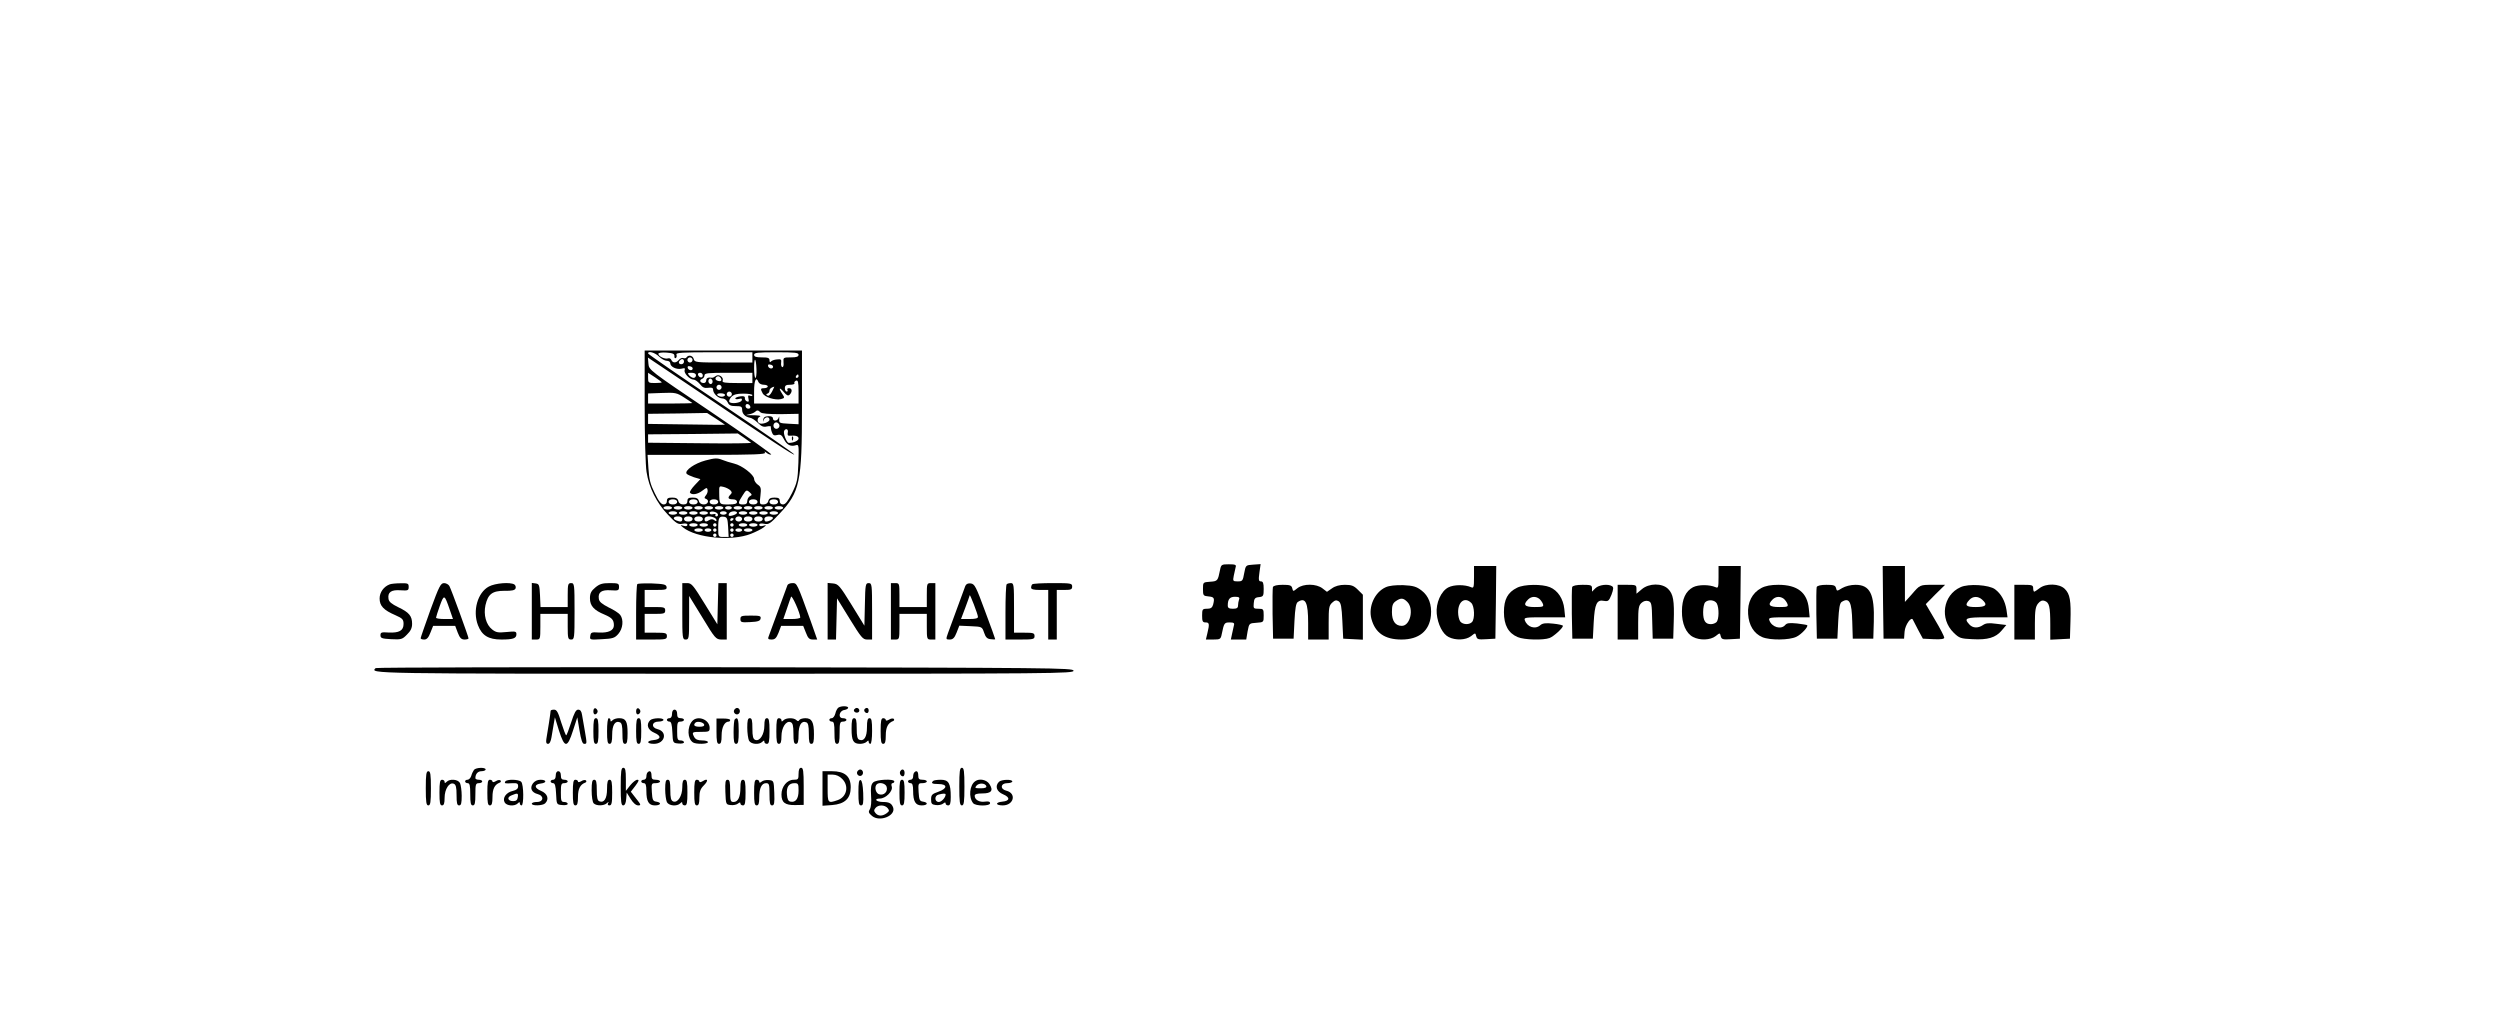 <?xml version="1.0" standalone="no"?>
<!DOCTYPE svg PUBLIC "-//W3C//DTD SVG 20010904//EN"
 "http://www.w3.org/TR/2001/REC-SVG-20010904/DTD/svg10.dtd">
<svg version="1.0" xmlns="http://www.w3.org/2000/svg"
 width="1462pt" height="595pt" viewBox="0 0 1462 595"
 preserveAspectRatio="xMidYMid meet">

<g transform="translate(0,595) scale(0.1,-0.1)"
fill="#000000" stroke="none">
<path d="M3770 3578 c0 -178 5 -352 11 -388 14 -92 59 -181 125 -250 49 -52
60 -58 85 -53 19 4 29 1 29 -6 0 -8 -8 -10 -22 -6 -22 6 -22 6 -4 -9 78 -63
286 -82 397 -38 30 12 64 29 75 38 18 15 18 15 -3 9 -15 -4 -23 -2 -23 6 0 7
10 10 29 6 26 -6 36 1 88 57 121 128 133 184 133 624 l0 332 -460 0 -460 0 0
-322z m84 287 c14 -14 34 -25 46 -25 11 0 20 -7 20 -15 0 -20 37 -38 66 -31
18 5 22 3 18 -8 -7 -17 29 -56 52 -56 9 0 25 -12 37 -26 15 -20 27 -25 48 -22
21 3 29 0 29 -10 0 -23 30 -52 54 -52 12 0 25 -9 31 -22 8 -18 18 -23 48 -23
31 0 37 -3 37 -21 0 -24 18 -42 46 -47 10 -1 31 -15 46 -30 21 -21 33 -26 53
-21 14 3 25 2 23 -2 -1 -5 1 -19 6 -32 6 -17 13 -21 31 -16 19 5 27 0 39 -24
17 -34 40 -45 69 -36 19 6 19 2 16 -103 -4 -99 -7 -115 -37 -176 -24 -48 -39
-67 -53 -67 -12 0 -19 7 -19 20 0 16 -7 20 -31 20 -22 0 -32 -5 -36 -20 -3
-13 -14 -20 -29 -20 -22 0 -23 3 -17 51 5 44 3 52 -16 65 -11 8 -21 23 -21 33
0 24 -70 79 -117 90 -21 5 -53 15 -70 22 -28 11 -42 11 -98 -4 -63 -17 -122
-58 -110 -77 3 -5 23 -14 43 -21 l38 -11 -33 -35 c-18 -19 -31 -39 -28 -44 10
-16 46 -10 73 12 24 18 27 19 30 4 2 -9 -2 -23 -10 -32 -10 -13 -10 -17 0 -20
22 -8 13 -33 -12 -33 -15 0 -26 7 -29 20 -4 15 -14 20 -36 20 -24 0 -31 -4
-31 -20 0 -14 -7 -20 -24 -20 -15 0 -26 7 -29 20 -4 15 -14 20 -36 20 -24 0
-31 -4 -31 -20 0 -13 -7 -20 -19 -20 -14 0 -29 18 -52 66 -26 52 -33 81 -37
145 l-5 79 347 0 c275 0 346 3 340 13 -6 8 -3 8 9 -1 9 -8 21 -12 27 -10 6 2
-152 114 -352 249 -360 243 -363 245 -366 282 l-3 36 253 -170 c491 -332 598
-402 603 -397 3 3 -188 135 -424 294 -237 159 -430 292 -431 297 -1 17 41 5
64 -18z m90 2 c-1 -9 3 -14 8 -11 5 3 7 12 4 20 -5 12 31 14 219 14 l225 0 0
-30 0 -30 -169 0 c-160 0 -169 1 -174 20 -5 21 -31 27 -42 10 -3 -5 -12 -7
-19 -4 -7 3 -19 -2 -26 -11 -16 -19 -36 -19 -44 0 -3 8 -12 12 -20 9 -17 -6
-56 12 -56 27 0 6 20 9 48 7 37 -3 47 -7 46 -21z m726 8 c0 -11 -12 -15 -45
-15 -44 0 -45 -1 -43 -29 2 -17 -1 -29 -7 -28 -5 1 -9 12 -7 25 3 20 -1 23
-25 20 -15 -1 -31 -7 -35 -13 -5 -6 -8 -2 -8 8 0 14 -9 17 -45 17 -33 0 -45 4
-45 15 0 13 21 15 130 15 109 0 130 -2 130 -15z m-620 -30 c0 -8 -7 -15 -15
-15 -8 0 -15 7 -15 15 0 8 7 15 15 15 8 0 15 -7 15 -15z m-50 -10 c0 -8 -7
-15 -15 -15 -16 0 -20 12 -8 23 11 12 23 8 23 -8z m424 -44 c1 -28 -2 -51 -6
-51 -5 0 -8 26 -8 57 0 69 11 64 14 -6z m97 14 c-1 -15 -24 -12 -29 3 -3 9 2
13 12 10 10 -1 17 -7 17 -13z m-470 -10 c-1 -15 -24 -12 -29 3 -3 9 2 13 12
10 10 -1 17 -7 17 -13z m-181 -81 c0 -2 -18 -4 -40 -4 -38 0 -40 2 -40 30 l0
30 40 -26 c22 -15 40 -28 40 -30z m200 41 c0 -8 -6 -15 -14 -15 -7 0 -19 7
-26 15 -11 13 -8 15 14 15 16 0 26 -5 26 -15z m40 -1 c0 -17 -22 -14 -28 4 -2
7 3 12 12 12 9 0 16 -7 16 -16z m290 -14 l0 -30 -90 0 c-71 0 -88 3 -84 13 8
21 -23 42 -40 28 -8 -6 -18 -11 -22 -10 -22 4 -34 -2 -34 -16 0 -8 -6 -15 -14
-15 -21 0 -29 17 -11 24 8 3 15 12 15 21 0 13 21 15 140 15 l140 0 0 -30z
m270 10 c0 -5 -5 -10 -11 -10 -5 0 -7 5 -4 10 3 6 8 10 11 10 2 0 4 -4 4 -10z
m-455 -11 c10 -15 -1 -23 -20 -15 -9 3 -13 10 -10 16 8 13 22 13 30 -1z m-50
-29 c-5 -8 -11 -8 -17 -2 -6 6 -7 16 -3 22 5 8 11 8 17 2 6 -6 7 -16 3 -22z
m271 5 c4 -8 17 -15 30 -15 13 0 24 -4 24 -10 0 -5 -9 -10 -20 -10 -23 0 -24
-4 -10 -30 12 -23 74 -42 107 -34 22 6 23 8 8 30 -23 35 -18 43 8 12 18 -21
26 -25 35 -16 17 17 15 38 -4 38 -8 0 -12 -4 -9 -10 3 -5 1 -10 -4 -10 -6 0
-11 9 -11 20 0 16 7 20 31 20 16 0 28 4 25 9 -3 5 1 11 9 15 12 4 15 -7 15
-64 l0 -70 -130 0 -130 0 0 70 c0 66 12 92 26 55z m-216 -30 c0 -8 -7 -15 -15
-15 -8 0 -15 7 -15 15 0 8 7 15 15 15 8 0 15 -7 15 -15z m295 -25 c-10 -19
-20 -28 -27 -23 -9 5 -9 8 0 11 7 2 12 10 12 17 0 11 9 19 28 24 1 1 -5 -13
-13 -29z m-466 -67 c2 -1 -55 -3 -127 -3 l-132 0 0 30 0 29 83 3 c76 3 85 1
127 -26 25 -16 47 -31 49 -33z m231 52 c0 -8 -7 -15 -15 -15 -8 0 -15 7 -15
15 0 8 7 15 15 15 8 0 15 -7 15 -15z m-40 -5 c0 -5 -9 -10 -19 -10 -11 0 -23
5 -26 10 -4 6 5 10 19 10 14 0 26 -4 26 -10z m160 -1 c0 -5 -6 -6 -14 -3 -11
4 -13 0 -9 -17 4 -16 2 -20 -8 -17 -8 3 -14 12 -13 20 1 10 -7 13 -27 10 -16
-2 -29 -8 -29 -12 0 -5 10 -6 21 -3 16 4 20 2 17 -8 -5 -16 -64 -23 -73 -9 -3
5 2 18 12 29 14 14 31 19 71 19 28 0 52 -4 52 -9z m-12 -67 c2 -7 -3 -12 -12
-12 -9 0 -16 7 -16 16 0 17 22 14 28 -4z m59 -33 c8 -8 50 -11 117 -11 l106 2
0 -31 0 -30 -57 3 c-55 3 -58 4 -56 28 1 14 0 18 -3 8 -6 -21 -34 -24 -34 -4
0 8 -11 13 -27 12 -20 -1 -28 -7 -30 -21 -1 -16 -1 -16 3 -2 6 20 34 23 34 3
0 -15 -45 -30 -60 -21 -14 9 -12 32 3 38 13 6 -10 9 -58 9 -26 0 -27 0 -5 5
14 2 29 9 35 14 12 12 19 11 32 -2z m-207 -73 c0 -1 -101 0 -225 2 l-225 3 0
29 0 30 173 2 172 3 53 -34 c28 -19 52 -34 52 -35z m316 3 c10 -17 -13 -36
-27 -22 -12 12 -4 33 11 33 5 0 12 -5 16 -11z m51 -49 c-3 -14 0 -19 12 -18
34 3 51 -3 51 -16 0 -13 -28 -26 -57 -26 -13 0 -35 58 -27 71 10 17 26 9 21
-11z m-215 -59 c4 -4 -130 -5 -297 -3 l-305 3 0 24 0 25 263 2 262 3 35 -24
c19 -14 38 -27 42 -30z m-122 -277 c11 -11 12 -16 2 -26 -19 -19 -14 -28 13
-28 16 0 25 -6 25 -15 0 -11 -12 -15 -50 -15 -54 0 -53 -2 -54 72 -1 35 1 37
24 31 14 -3 32 -12 40 -19z m115 -36 c-8 -5 -15 -18 -15 -28 0 -15 -7 -20 -25
-20 -31 0 -31 9 -2 53 20 32 23 34 40 19 16 -14 16 -17 2 -24z m-425 -33 c0
-9 -9 -15 -25 -15 -16 0 -25 6 -25 15 0 9 9 15 25 15 16 0 25 -6 25 -15z m120
0 c0 -9 -9 -15 -25 -15 -16 0 -25 6 -25 15 0 9 9 15 25 15 16 0 25 -6 25 -15z
m120 0 c0 -9 -9 -15 -25 -15 -16 0 -25 6 -25 15 0 9 9 15 25 15 16 0 25 -6 25
-15z m230 0 c0 -9 -9 -15 -25 -15 -16 0 -25 6 -25 15 0 9 9 15 25 15 16 0 25
-6 25 -15z m120 0 c0 -9 -9 -15 -25 -15 -16 0 -25 6 -25 15 0 9 9 15 25 15 16
0 25 -6 25 -15z m-620 -35 c0 -5 -11 -10 -25 -10 -14 0 -25 5 -25 10 0 6 11
10 25 10 14 0 25 -4 25 -10z m60 0 c0 -5 -11 -10 -25 -10 -14 0 -25 5 -25 10
0 6 11 10 25 10 14 0 25 -4 25 -10z m60 0 c0 -5 -11 -10 -25 -10 -14 0 -25 5
-25 10 0 6 11 10 25 10 14 0 25 -4 25 -10z m60 0 c0 -5 -11 -10 -25 -10 -14 0
-25 5 -25 10 0 6 11 10 25 10 14 0 25 -4 25 -10z m60 0 c0 -5 -11 -10 -25 -10
-14 0 -25 5 -25 10 0 6 11 10 25 10 14 0 25 -4 25 -10z m60 0 c0 -5 -11 -10
-25 -10 -14 0 -25 5 -25 10 0 6 11 10 25 10 14 0 25 -4 25 -10z m50 0 c0 -5
-9 -10 -20 -10 -11 0 -20 5 -20 10 0 6 9 10 20 10 11 0 20 -4 20 -10z m60 0
c0 -5 -11 -10 -25 -10 -14 0 -25 5 -25 10 0 6 11 10 25 10 14 0 25 -4 25 -10z
m60 0 c0 -5 -11 -10 -25 -10 -14 0 -25 5 -25 10 0 6 11 10 25 10 14 0 25 -4
25 -10z m60 0 c0 -5 -11 -10 -25 -10 -14 0 -25 5 -25 10 0 6 11 10 25 10 14 0
25 -4 25 -10z m60 0 c0 -5 -11 -10 -25 -10 -14 0 -25 5 -25 10 0 6 11 10 25
10 14 0 25 -4 25 -10z m60 0 c0 -5 -11 -10 -25 -10 -14 0 -25 5 -25 10 0 6 11
10 25 10 14 0 25 -4 25 -10z m-620 -30 c0 -5 -11 -10 -25 -10 -14 0 -25 5 -25
10 0 6 11 10 25 10 14 0 25 -4 25 -10z m60 0 c0 -5 -11 -10 -25 -10 -14 0 -25
5 -25 10 0 6 11 10 25 10 14 0 25 -4 25 -10z m60 0 c0 -5 -11 -10 -25 -10 -14
0 -25 5 -25 10 0 6 11 10 25 10 14 0 25 -4 25 -10z m60 0 c0 -5 -11 -10 -25
-10 -14 0 -25 5 -25 10 0 6 11 10 25 10 14 0 25 -4 25 -10z m58 -7 c2 -7 -1
-13 -8 -13 -6 0 -9 4 -6 9 4 5 -3 7 -14 4 -12 -3 -20 0 -20 7 0 15 42 9 48 -7z
m52 7 c0 -5 -9 -10 -20 -10 -11 0 -20 5 -20 10 0 6 9 10 20 10 11 0 20 -4 20
-10z m60 1 c0 -9 -41 -23 -48 -16 -2 2 -1 8 3 14 8 13 45 15 45 2z m60 -1 c0
-5 -11 -10 -25 -10 -14 0 -25 5 -25 10 0 6 11 10 25 10 14 0 25 -4 25 -10z
m60 0 c0 -5 -11 -10 -25 -10 -14 0 -25 5 -25 10 0 6 11 10 25 10 14 0 25 -4
25 -10z m60 0 c0 -5 -11 -10 -25 -10 -14 0 -25 5 -25 10 0 6 11 10 25 10 14 0
25 -4 25 -10z m60 0 c0 -5 -11 -10 -25 -10 -14 0 -25 5 -25 10 0 6 11 10 25
10 14 0 25 -4 25 -10z m-560 -35 c0 -16 -9 -19 -34 -9 -25 9 -19 24 9 24 16 0
25 -6 25 -15z m60 0 c0 -9 -9 -15 -25 -15 -16 0 -25 6 -25 15 0 9 9 15 25 15
16 0 25 -6 25 -15z m60 0 c0 -9 -9 -15 -25 -15 -16 0 -25 6 -25 15 0 9 9 15
25 15 16 0 25 -6 25 -15z m64 9 c9 -3 16 -11 16 -16 0 -7 -4 -7 -13 0 -8 7
-18 7 -27 2 -21 -14 -30 -12 -30 5 0 15 26 20 54 9z m84 -56 l3 -58 -31 0
c-30 0 -30 1 -30 53 0 60 5 69 35 65 17 -3 20 -11 23 -60z m82 47 c0 -8 -9
-15 -20 -15 -11 0 -20 7 -20 15 0 8 9 15 20 15 11 0 20 -7 20 -15z m60 0 c0
-9 -9 -15 -25 -15 -16 0 -25 6 -25 15 0 9 9 15 25 15 16 0 25 -6 25 -15z m60
0 c0 -9 -9 -15 -25 -15 -16 0 -25 6 -25 15 0 9 9 15 25 15 16 0 25 -6 25 -15z
m60 6 c0 -9 -24 -21 -41 -21 -5 0 -9 7 -9 15 0 9 9 15 25 15 14 0 25 -4 25 -9z
m-230 -5 c0 -3 -4 -8 -10 -11 -5 -3 -10 -1 -10 4 0 6 5 11 10 11 6 0 10 -2 10
-4z m-210 -36 c0 -5 -11 -10 -25 -10 -14 0 -25 5 -25 10 0 6 11 10 25 10 14 0
25 -4 25 -10z m60 0 c0 -5 -11 -10 -25 -10 -14 0 -25 5 -25 10 0 6 11 10 25
10 14 0 25 -4 25 -10z m50 0 c0 -5 -4 -10 -10 -10 -5 0 -10 5 -10 10 0 6 5 10
10 10 6 0 10 -4 10 -10z m100 0 c0 -5 -4 -10 -10 -10 -5 0 -10 5 -10 10 0 6 5
10 10 10 6 0 10 -4 10 -10z m80 0 c0 -5 -11 -10 -25 -10 -14 0 -25 5 -25 10 0
6 11 10 25 10 14 0 25 -4 25 -10z m60 0 c0 -5 -11 -10 -25 -10 -14 0 -25 5
-25 10 0 6 11 10 25 10 14 0 25 -4 25 -10z m-320 -30 c0 -5 -11 -10 -25 -10
-14 0 -25 5 -25 10 0 6 11 10 25 10 14 0 25 -4 25 -10z m50 0 c0 -5 -9 -10
-20 -10 -11 0 -20 5 -20 10 0 6 9 10 20 10 11 0 20 -4 20 -10z m30 0 c0 -5 -4
-10 -10 -10 -5 0 -10 5 -10 10 0 6 5 10 10 10 6 0 10 -4 10 -10z m100 0 c0 -5
-4 -10 -10 -10 -5 0 -10 5 -10 10 0 6 5 10 10 10 6 0 10 -4 10 -10z m50 0 c0
-5 -9 -10 -20 -10 -11 0 -20 5 -20 10 0 6 9 10 20 10 11 0 20 -4 20 -10z m60
0 c0 -5 -11 -10 -25 -10 -14 0 -25 5 -25 10 0 6 11 10 25 10 14 0 25 -4 25
-10z m-210 -30 c0 -5 -4 -10 -10 -10 -5 0 -10 5 -10 10 0 6 5 10 10 10 6 0 10
-4 10 -10z m100 0 c0 -5 -4 -10 -10 -10 -5 0 -10 5 -10 10 0 6 5 10 10 10 6 0
10 -4 10 -10z"/>
<path d="M4631 3384 c0 -11 3 -14 6 -6 3 7 2 16 -1 19 -3 4 -6 -2 -5 -13z"/>
<path d="M7135 2618 c-13 -65 -14 -67 -58 -70 -42 -3 -42 -3 -42 -43 0 -38 2
-40 33 -43 33 -3 36 -10 26 -49 -5 -17 -14 -23 -35 -23 -27 0 -29 -3 -29 -40
0 -33 3 -40 20 -40 22 0 24 -8 11 -62 l-9 -38 43 0 c41 0 44 2 50 33 13 63 15
67 46 67 24 0 29 -4 25 -17 -2 -10 -7 -33 -11 -50 l-7 -33 45 0 45 0 8 48 c9
47 9 47 52 50 42 3 42 3 42 43 0 37 -2 39 -31 39 -28 0 -30 2 -27 33 2 27 8
33 31 35 25 3 27 7 27 48 0 34 -4 44 -16 44 -13 0 -15 8 -9 51 l7 50 -43 -3
c-44 -3 -44 -3 -53 -50 -8 -45 -10 -48 -38 -48 -28 0 -29 2 -23 33 4 17 9 40
11 50 5 14 -2 17 -40 17 -42 0 -45 -2 -51 -32z m111 -174 c-3 -9 -6 -24 -6
-35 0 -14 -7 -19 -30 -19 -23 0 -30 5 -30 19 0 37 12 51 42 51 23 0 29 -4 24
-16z"/>
<path d="M8620 2574 c0 -59 -2 -65 -17 -58 -37 16 -100 16 -133 -1 -43 -22
-74 -92 -68 -154 6 -62 35 -119 69 -136 40 -21 101 -19 132 5 25 20 25 20 30
-1 5 -18 12 -20 59 -17 l53 3 3 213 2 212 -65 0 -65 0 0 -66z m-16 -150 c19
-18 22 -94 4 -112 -17 -17 -53 -15 -68 3 -7 9 -13 33 -13 55 0 63 40 91 77 54z"/>
<path d="M10050 2574 c0 -59 -2 -65 -17 -58 -37 16 -100 16 -132 0 -43 -23
-65 -69 -65 -141 -1 -72 24 -129 65 -150 40 -21 101 -19 132 5 25 20 25 20 30
-1 5 -18 12 -20 59 -17 l53 3 3 213 2 212 -65 0 -65 0 0 -66z m-10 -153 c14
-27 13 -94 -2 -109 -7 -7 -21 -12 -33 -12 -32 0 -45 20 -45 70 0 25 5 51 12
58 18 18 56 14 68 -7z"/>
<path d="M11012 2428 l3 -213 60 0 60 0 3 41 c3 40 40 92 49 69 2 -5 16 -32
31 -60 l27 -50 63 -3 c43 -2 62 1 62 9 0 7 -24 54 -54 104 l-54 92 56 57 57
56 -70 0 c-79 0 -76 1 -127 -58 l-38 -42 0 105 0 105 -65 0 -65 0 2 -212z"/>
<path d="M2280 2533 c-36 -13 -60 -47 -60 -83 0 -43 23 -68 93 -98 41 -18 47
-25 47 -51 0 -39 -26 -53 -88 -50 -41 3 -47 1 -47 -16 0 -17 8 -20 63 -23 58
-3 65 -1 92 27 22 21 30 39 30 63 0 46 -18 67 -81 97 -39 19 -55 32 -57 49 -6
39 16 54 70 50 44 -3 48 -1 48 20 0 20 -5 22 -47 21 -27 0 -55 -3 -63 -6z"/>
<path d="M2517 2383 c-31 -87 -57 -161 -57 -165 0 -5 9 -8 21 -8 15 0 25 11
36 40 l16 40 64 0 65 0 15 -40 c12 -31 21 -40 40 -40 12 0 23 3 23 7 0 9 -100
284 -112 306 -5 9 -19 17 -31 17 -20 0 -29 -18 -80 -157z m113 2 l19 -55 -50
0 c-27 0 -49 3 -49 8 0 4 10 35 22 69 25 69 27 68 58 -22z"/>
<path d="M2859 2520 c-66 -35 -96 -142 -64 -226 23 -60 61 -84 137 -84 69 0
88 7 88 31 0 17 -6 18 -57 13 -50 -5 -62 -3 -85 15 -36 28 -51 86 -39 142 15
65 40 84 111 84 43 -1 61 3 65 14 3 8 0 18 -7 23 -24 15 -112 8 -149 -12z"/>
<path d="M3110 2376 l0 -166 25 0 c24 0 25 2 25 75 l0 75 80 0 80 0 0 -75 c0
-68 2 -75 20 -75 19 0 20 7 20 165 0 158 -1 165 -20 165 -18 0 -20 -7 -20 -70
l0 -70 -80 0 -79 0 -3 68 c-3 61 -5 67 -25 70 l-23 3 0 -165z"/>
<path d="M3481 2514 c-24 -20 -31 -34 -31 -63 0 -44 24 -70 85 -95 44 -19 55
-31 55 -63 0 -30 -32 -45 -88 -42 -43 3 -47 1 -50 -20 -4 -23 -2 -23 68 -19
64 3 75 7 96 31 27 31 32 83 11 111 -7 10 -38 30 -68 44 -39 20 -55 33 -57 50
-6 39 16 54 70 50 44 -3 48 -1 48 20 0 20 -5 22 -54 22 -44 0 -60 -5 -85 -26z"/>
<path d="M3727 2534 c-4 -4 -7 -79 -7 -166 l0 -158 90 0 c83 0 90 1 90 20 0
18 -7 20 -65 20 l-65 0 0 55 0 55 60 0 c53 0 60 2 60 20 0 18 -7 20 -60 20
l-60 0 0 50 0 50 66 0 c57 0 65 2 62 18 -3 14 -16 17 -84 20 -44 1 -83 0 -87
-4z"/>
<path d="M3990 2375 c0 -158 1 -165 20 -165 19 0 20 7 20 128 l0 127 78 -127
c73 -121 79 -127 110 -128 l32 0 0 165 0 165 -25 0 -24 0 -3 -121 -3 -120 -74
120 c-67 109 -77 121 -102 121 l-29 0 0 -165z"/>
<path d="M4605 2528 c-12 -33 -104 -285 -110 -300 -6 -14 -2 -18 17 -18 20 0
28 8 41 40 l15 40 65 0 64 0 16 -40 c12 -32 20 -40 41 -40 l25 0 -38 108 c-81
224 -80 222 -107 222 -14 0 -27 -6 -29 -12z m75 -189 c0 -5 -22 -9 -49 -9
l-50 0 20 58 c10 31 22 64 25 72 5 13 54 -97 54 -121z"/>
<path d="M4840 2376 l0 -166 25 0 24 0 3 121 3 120 74 -120 c67 -109 77 -121
102 -121 l29 0 0 165 c0 157 -1 165 -20 165 -18 0 -20 -8 -22 -124 l-3 -125
-75 122 c-69 112 -78 122 -108 125 l-32 3 0 -165z"/>
<path d="M5210 2375 l0 -165 25 0 c24 0 25 2 25 75 l0 75 80 0 80 0 0 -75 c0
-73 1 -75 25 -75 l25 0 0 165 0 165 -25 0 c-24 0 -25 -2 -25 -70 l0 -70 -80 0
-80 0 0 70 c0 68 -1 70 -25 70 l-25 0 0 -165z"/>
<path d="M5645 2523 c-6 -15 -49 -135 -101 -275 -13 -37 -13 -38 10 -38 18 0
28 9 40 40 l16 41 67 -3 c66 -3 66 -3 78 -38 9 -27 18 -36 38 -38 15 -2 27 -2
27 0 0 2 -26 76 -59 163 -53 144 -61 160 -84 163 -16 2 -27 -3 -32 -15z m74
-180 c1 -9 -15 -13 -49 -13 l-50 0 25 66 c14 37 25 69 26 73 1 9 48 -112 48
-126z"/>
<path d="M5887 2533 c-4 -3 -7 -78 -7 -165 l0 -158 85 0 c78 0 85 2 85 20 0
18 -7 20 -60 20 l-60 0 0 145 c0 134 -1 145 -18 145 -10 0 -22 -3 -25 -7z"/>
<path d="M6037 2533 c-4 -3 -7 -12 -7 -20 0 -9 15 -13 50 -13 l50 0 0 -145 0
-145 25 0 25 0 0 145 0 145 45 0 c38 0 45 3 45 20 0 19 -7 20 -113 20 -63 0
-117 -3 -120 -7z"/>
<path d="M7444 2517 c-2 -7 -3 -78 -2 -157 l3 -145 60 0 60 0 5 103 c4 76 9
105 20 112 45 29 60 -3 60 -124 l0 -96 60 0 60 0 0 98 c0 87 2 101 21 118 15
14 24 16 37 8 14 -9 18 -32 22 -115 l5 -104 58 -3 57 -3 0 131 0 132 -29 29
c-24 24 -38 29 -76 29 -31 0 -57 -7 -76 -21 l-29 -20 -26 20 c-36 28 -112 29
-147 1 -25 -20 -25 -20 -30 0 -4 17 -14 20 -56 20 -33 0 -53 -5 -57 -13z"/>
<path d="M8104 2516 c-65 -29 -103 -114 -84 -185 22 -82 78 -121 176 -121 102
0 163 50 172 140 6 65 -13 115 -55 147 -30 23 -48 28 -107 31 -45 1 -82 -3
-102 -12z m126 -86 c40 -40 17 -140 -32 -140 -38 0 -58 28 -58 81 0 38 5 51
22 63 30 21 44 20 68 -4z"/>
<path d="M8872 2513 c-55 -27 -77 -68 -77 -143 0 -76 26 -123 81 -146 37 -16
150 -19 186 -5 24 9 78 58 78 71 0 4 -26 10 -57 13 -43 5 -62 2 -74 -8 -30
-28 -78 -13 -92 28 -6 16 4 17 115 17 l121 0 -5 49 c-6 59 -38 108 -84 127
-45 19 -151 18 -192 -3z m130 -65 c8 -7 18 -21 21 -30 6 -16 -1 -18 -48 -18
-59 0 -70 13 -39 44 19 19 45 20 66 4z"/>
<path d="M9194 2517 c-2 -7 -3 -78 -2 -157 l3 -145 60 0 60 0 5 96 c6 109 18
134 61 125 23 -4 28 -1 43 36 12 33 13 44 3 50 -23 15 -77 8 -97 -12 l-20 -20
0 20 c0 18 -7 20 -55 20 -36 0 -57 -5 -61 -13z"/>
<path d="M9460 2370 l0 -160 60 0 60 0 0 98 c0 85 3 101 19 116 12 11 27 15
40 11 19 -6 21 -16 23 -113 l3 -107 60 0 60 0 3 100 c4 124 -3 161 -33 191
-35 35 -112 34 -154 -2 l-31 -26 0 26 c0 25 -2 26 -55 26 l-55 0 0 -160z"/>
<path d="M10300 2511 c-53 -28 -82 -84 -77 -152 4 -66 34 -114 83 -135 45 -19
158 -18 199 2 30 14 73 61 63 68 -2 2 -28 6 -59 10 -44 4 -59 3 -69 -9 -24
-29 -79 -13 -93 28 -6 16 4 17 115 17 l121 0 -5 51 c-9 94 -67 139 -178 139
-44 0 -76 -6 -100 -19z m132 -63 c8 -7 18 -21 21 -30 6 -16 -1 -18 -48 -18
-59 0 -70 13 -39 44 19 19 45 20 66 4z"/>
<path d="M10624 2517 c-2 -7 -3 -78 -2 -157 l3 -145 60 0 60 0 5 103 c4 76 9
105 20 112 45 28 59 2 62 -116 l3 -99 60 0 60 0 3 98 c5 163 -22 217 -107 217
-28 0 -59 -8 -78 -19 -31 -19 -31 -19 -36 0 -4 16 -14 19 -56 19 -33 0 -53 -5
-57 -13z"/>
<path d="M11465 2516 c-103 -46 -123 -185 -40 -266 33 -32 41 -35 110 -38 89
-5 136 9 171 51 l27 32 -58 7 c-44 6 -62 4 -78 -7 -29 -20 -60 -19 -80 3 -34
37 -23 42 103 42 l120 0 -6 43 c-8 52 -31 94 -67 121 -35 26 -156 34 -202 12z
m127 -73 c33 -30 23 -43 -37 -43 -59 0 -68 10 -38 42 20 22 51 23 75 1z"/>
<path d="M11780 2370 l0 -160 60 0 60 0 0 94 c0 76 4 98 18 116 13 16 24 21
39 16 27 -9 33 -32 33 -139 l0 -88 58 3 57 3 3 100 c4 124 -3 161 -33 191 -32
32 -110 34 -148 4 -14 -11 -28 -20 -31 -20 -3 0 -6 9 -6 20 0 18 -7 20 -55 20
l-55 0 0 -160z"/>
<path d="M4330 2330 c0 -19 5 -21 57 -18 46 2 59 7 61 21 3 15 -5 17 -57 17
-55 0 -61 -2 -61 -20z"/>
<path d="M2197 2043 c-34 -33 -55 -33 2039 -33 1943 0 2045 1 2042 18 -3 16
-109 17 -2039 20 -1120 1 -2039 -1 -2042 -5z"/>
<path d="M4903 1812 c-6 -4 -15 -20 -18 -35 -4 -15 -13 -27 -21 -27 -8 0 -14
-4 -14 -10 0 -5 7 -10 15 -10 12 0 15 -14 15 -65 0 -51 3 -65 15 -65 12 0 15
14 15 65 0 58 2 65 20 65 11 0 20 5 20 10 0 6 -9 10 -21 10 -30 0 -22 44 9 48
12 2 22 8 22 13 0 11 -40 12 -57 1z"/>
<path d="M3470 1790 c0 -13 5 -20 13 -17 6 2 12 10 12 17 0 7 -6 15 -12 18 -8
2 -13 -5 -13 -18z"/>
<path d="M3720 1790 c0 -13 5 -20 13 -17 6 2 12 10 12 17 0 7 -6 15 -12 18 -8
2 -13 -5 -13 -18z"/>
<path d="M4294 1799 c-10 -17 13 -36 27 -22 12 12 4 33 -11 33 -5 0 -12 -5
-16 -11z"/>
<path d="M4995 1801 c-7 -12 12 -24 25 -16 11 7 4 25 -10 25 -5 0 -11 -4 -15
-9z"/>
<path d="M5057 1804 c-8 -8 1 -24 14 -24 5 0 9 7 9 15 0 15 -12 20 -23 9z"/>
<path d="M3220 1793 c0 -9 -17 -121 -25 -165 -3 -20 0 -28 10 -28 9 0 16 14
20 38 3 20 9 55 13 77 l7 40 24 -78 c33 -103 49 -103 82 1 l25 77 13 -77 c9
-55 17 -78 27 -78 17 0 17 0 4 76 -6 32 -13 74 -16 92 -3 22 -10 32 -23 32
-13 0 -23 -19 -41 -75 -13 -41 -26 -75 -29 -75 -3 0 -16 34 -29 75 -18 60 -26
75 -42 75 -11 0 -20 -3 -20 -7z"/>
<path d="M3930 1775 c0 -16 -6 -25 -15 -25 -8 0 -15 -4 -15 -10 0 -5 7 -10 15
-10 10 0 15 -16 17 -62 3 -63 3 -63 36 -66 18 -2 32 1 32 7 0 6 -9 11 -20 11
-18 0 -20 7 -20 55 0 48 2 55 20 55 11 0 20 5 20 10 0 6 -9 10 -20 10 -15 0
-20 7 -20 25 0 16 -6 25 -15 25 -9 0 -15 -9 -15 -25z"/>
<path d="M3470 1675 c0 -60 3 -75 15 -75 12 0 15 15 15 75 0 60 -3 75 -15 75
-12 0 -15 -15 -15 -75z"/>
<path d="M3550 1675 c0 -60 3 -75 15 -75 11 0 15 13 15 54 0 56 17 83 45 72
11 -4 15 -21 15 -66 0 -47 3 -60 15 -60 12 0 15 14 15 63 0 69 -10 87 -50 87
-14 0 -31 -5 -38 -12 -9 -9 -12 -9 -12 0 0 7 -4 12 -10 12 -6 0 -10 -32 -10
-75z"/>
<path d="M3720 1675 c0 -60 3 -75 15 -75 12 0 15 15 15 75 0 60 -3 75 -15 75
-12 0 -15 -15 -15 -75z"/>
<path d="M3802 1738 c-25 -25 -14 -57 24 -73 43 -18 40 -39 -4 -43 -43 -4 -41
-22 2 -22 65 0 82 71 21 86 -38 9 -34 44 5 44 17 0 30 5 30 10 0 14 -64 12
-78 -2z"/>
<path d="M4048 1733 c-31 -36 -28 -104 5 -125 18 -11 87 -10 87 2 0 6 -16 10
-35 10 -24 0 -37 6 -45 19 -15 30 -14 31 40 31 46 0 50 2 50 23 0 49 -70 76
-102 40z m70 -20 c2 -9 -7 -13 -27 -13 -30 0 -39 9 -24 24 11 10 46 3 51 -11z"/>
<path d="M4190 1674 c0 -59 3 -74 15 -74 11 0 15 12 15 49 0 47 17 81 41 81 5
0 9 4 9 9 0 6 -18 9 -40 9 l-40 0 0 -74z"/>
<path d="M4297 1743 c-4 -3 -7 -37 -7 -75 0 -54 3 -68 15 -68 12 0 15 15 15
75 0 69 -6 86 -23 68z"/>
<path d="M4370 1694 c0 -30 5 -64 10 -75 12 -22 59 -26 78 -7 9 9 12 9 12 0 0
-7 7 -12 15 -12 12 0 15 15 15 75 0 60 -3 75 -15 75 -11 0 -15 -12 -15 -44 0
-51 -27 -93 -53 -83 -13 5 -17 20 -17 67 0 47 -3 60 -15 60 -12 0 -15 -13 -15
-56z"/>
<path d="M4540 1675 c0 -60 3 -75 15 -75 11 0 15 12 15 44 0 51 27 93 53 83
13 -5 17 -20 17 -67 0 -47 3 -60 15 -60 11 0 15 13 15 54 0 56 17 83 45 72 11
-4 15 -21 15 -66 0 -47 3 -60 15 -60 12 0 15 13 15 56 0 71 -12 94 -50 94 -16
0 -32 -5 -36 -11 -4 -8 -9 -8 -17 0 -15 15 -60 14 -75 -1 -9 -9 -12 -9 -12 0
0 7 -7 12 -15 12 -12 0 -15 -15 -15 -75z"/>
<path d="M4980 1687 c0 -69 10 -87 50 -87 14 0 31 5 38 12 9 9 12 9 12 0 0 -7
5 -12 10 -12 6 0 10 32 10 75 0 60 -3 75 -15 75 -11 0 -15 -13 -15 -54 0 -56
-17 -83 -45 -72 -11 4 -15 21 -15 66 0 47 -3 60 -15 60 -12 0 -15 -14 -15 -63z"/>
<path d="M5150 1675 c0 -60 3 -75 15 -75 11 0 15 12 15 49 0 48 13 73 42 84 7
2 9 8 5 13 -4 4 -17 3 -27 -4 -12 -7 -20 -8 -20 -2 0 5 -7 10 -15 10 -12 0
-15 -15 -15 -75z"/>
<path d="M2772 1448 c-5 -7 -13 -23 -16 -35 -4 -13 -14 -23 -22 -23 -8 0 -14
-4 -14 -10 0 -5 7 -10 15 -10 12 0 15 -14 15 -65 0 -51 3 -65 15 -65 12 0 15
14 15 65 0 58 2 65 20 65 11 0 20 5 20 10 0 6 -9 10 -20 10 -11 0 -20 4 -20 9
0 25 14 41 36 41 13 0 24 5 24 10 0 14 -56 12 -68 -2z"/>
<path d="M3630 1350 c0 -89 3 -110 14 -110 10 0 16 13 18 38 l3 37 23 -37 c15
-24 31 -38 44 -38 18 0 17 4 -12 40 l-31 40 27 35 c20 27 23 35 11 35 -9 0
-27 -15 -41 -32 l-26 -33 0 68 c0 53 -3 67 -15 67 -12 0 -15 -19 -15 -110z"/>
<path d="M4670 1425 c0 -32 -2 -35 -29 -35 -38 0 -71 -40 -71 -86 0 -47 21
-63 80 -62 l50 1 0 109 c0 89 -3 108 -15 108 -10 0 -15 -11 -15 -35z m0 -99
c0 -47 -17 -70 -47 -64 -13 2 -19 14 -21 41 -4 45 11 67 44 67 22 0 24 -4 24
-44z"/>
<path d="M5610 1350 c0 -91 3 -110 15 -110 12 0 15 19 15 110 0 91 -3 110 -15
110 -12 0 -15 -19 -15 -110z"/>
<path d="M5014 1439 c-10 -17 13 -36 27 -22 12 12 4 33 -11 33 -5 0 -12 -5
-16 -11z"/>
<path d="M5265 1440 c-7 -12 2 -30 16 -30 5 0 9 9 9 20 0 21 -15 27 -25 10z"/>
<path d="M2490 1340 c0 -82 3 -100 15 -100 12 0 15 18 15 100 0 82 -3 100 -15
100 -12 0 -15 -18 -15 -100z"/>
<path d="M3250 1415 c0 -16 -6 -25 -15 -25 -8 0 -15 -4 -15 -10 0 -5 7 -10 15
-10 10 0 15 -16 17 -62 3 -63 3 -63 36 -66 18 -2 32 1 32 7 0 6 -9 11 -20 11
-18 0 -20 7 -20 55 0 48 2 55 20 55 11 0 20 5 20 10 0 6 -9 10 -20 10 -15 0
-20 7 -20 25 0 16 -6 25 -15 25 -9 0 -15 -9 -15 -25z"/>
<path d="M3787 1433 c-4 -3 -7 -15 -7 -25 0 -10 -7 -18 -15 -18 -8 0 -15 -4
-15 -10 0 -5 7 -10 15 -10 11 0 15 -12 15 -46 0 -61 14 -84 50 -84 35 0 41 17
8 22 -20 3 -23 10 -26 56 -3 50 -2 52 22 52 15 0 26 5 26 10 0 6 -11 10 -25
10 -20 0 -25 5 -25 25 0 24 -10 32 -23 18z"/>
<path d="M4810 1339 l0 -101 56 4 c75 6 109 39 109 104 0 65 -35 94 -111 94
l-54 0 0 -101z m115 56 c41 -40 28 -105 -26 -124 -58 -20 -59 -18 -59 69 l0
80 30 0 c19 0 40 -9 55 -25z"/>
<path d="M5347 1433 c-4 -3 -7 -15 -7 -25 0 -10 -7 -18 -15 -18 -8 0 -15 -4
-15 -10 0 -5 7 -10 15 -10 11 0 15 -12 15 -46 0 -61 14 -84 50 -84 35 0 41 17
8 22 -20 3 -23 10 -26 56 -3 50 -2 52 22 52 15 0 26 5 26 10 0 6 -11 10 -25
10 -20 0 -25 5 -25 25 0 24 -10 32 -23 18z"/>
<path d="M2570 1315 c0 -60 3 -75 15 -75 11 0 15 12 15 44 0 51 27 93 53 83
13 -5 17 -20 17 -67 0 -47 3 -60 15 -60 12 0 15 13 15 56 0 30 -5 64 -10 75
-12 22 -59 26 -78 7 -9 -9 -12 -9 -12 0 0 7 -7 12 -15 12 -12 0 -15 -15 -15
-75z"/>
<path d="M2850 1315 c0 -60 3 -75 15 -75 11 0 15 12 15 49 0 48 13 73 42 84 7
2 9 8 5 13 -4 4 -17 3 -27 -4 -12 -7 -20 -8 -20 -2 0 5 -7 10 -15 10 -12 0
-15 -15 -15 -75z"/>
<path d="M2955 1380 c-7 -12 -2 -13 43 -10 26 1 32 -2 32 -18 0 -14 -9 -22
-30 -27 -39 -8 -63 -41 -49 -67 11 -21 58 -25 77 -6 9 9 12 9 12 0 0 -7 5 -12
10 -12 14 0 13 123 -2 138 -15 15 -84 16 -93 2z m73 -92 c-2 -17 -10 -23 -27
-23 -32 0 -39 23 -9 34 35 15 40 13 36 -11z"/>
<path d="M3116 1368 c-19 -27 -7 -53 29 -62 38 -10 34 -46 -5 -46 -16 0 -30
-4 -30 -10 0 -14 64 -12 78 2 25 25 14 57 -24 73 -41 17 -41 38 -1 43 36 4 34
22 -2 22 -19 0 -35 -8 -45 -22z"/>
<path d="M3350 1315 c0 -60 3 -75 15 -75 11 0 15 12 15 49 0 48 13 73 42 84 7
2 9 8 5 13 -4 4 -17 3 -27 -4 -12 -7 -20 -8 -20 -2 0 5 -7 10 -15 10 -12 0
-15 -15 -15 -75z"/>
<path d="M3460 1327 c0 -36 5 -68 12 -75 16 -16 60 -15 77 1 11 10 13 10 7 0
-4 -8 -1 -13 8 -13 13 0 16 14 16 75 0 60 -3 75 -15 75 -11 0 -15 -13 -15 -54
0 -56 -17 -83 -45 -72 -11 4 -15 21 -15 66 0 47 -3 60 -15 60 -12 0 -15 -14
-15 -63z"/>
<path d="M3890 1334 c0 -30 5 -64 10 -75 12 -22 59 -26 78 -7 9 9 12 9 12 0 0
-7 7 -12 15 -12 12 0 15 15 15 75 0 60 -3 75 -15 75 -11 0 -15 -12 -15 -44 0
-51 -27 -93 -53 -83 -13 5 -17 20 -17 67 0 47 -3 60 -15 60 -12 0 -15 -13 -15
-56z"/>
<path d="M4060 1315 c0 -60 3 -75 15 -75 11 0 15 12 15 45 0 36 6 52 26 72 28
28 24 44 -6 25 -12 -7 -20 -8 -20 -2 0 5 -7 10 -15 10 -12 0 -15 -15 -15 -75z"/>
<path d="M4242 1318 c3 -72 3 -73 31 -76 16 -2 35 2 43 9 10 8 14 8 14 0 0 -6
7 -11 15 -11 12 0 15 15 15 75 0 60 -3 75 -15 75 -11 0 -15 -12 -15 -46 0 -55
-14 -84 -40 -84 -18 0 -20 7 -20 65 0 52 -3 65 -15 65 -13 0 -15 -13 -13 -72z"/>
<path d="M4410 1315 c0 -60 3 -75 15 -75 11 0 15 12 15 46 0 55 14 84 40 84
18 0 20 -7 20 -65 0 -52 3 -65 15 -65 13 0 15 13 13 73 -3 71 -3 72 -31 75
-16 2 -35 -2 -43 -9 -10 -8 -14 -8 -14 0 0 6 -7 11 -15 11 -12 0 -15 -15 -15
-75z"/>
<path d="M5020 1316 c0 -62 3 -76 15 -76 13 0 15 12 13 72 -2 46 -7 73 -15 76
-10 3 -13 -16 -13 -72z"/>
<path d="M5106 1374 c-12 -12 -15 -30 -12 -76 3 -37 0 -68 -7 -80 -10 -16 -8
-22 13 -40 45 -37 140 2 123 50 -9 24 -23 32 -60 32 -17 0 -35 5 -38 10 -4 6
5 10 20 10 35 0 78 44 70 70 -4 11 -2 20 4 20 6 0 11 5 11 10 0 17 -107 12
-124 -6z m79 -25 c9 -28 -16 -53 -44 -44 -20 6 -29 43 -14 58 15 15 52 6 58
-14z m6 -125 c11 -14 10 -18 -6 -30 -25 -18 -49 -18 -65 1 -10 12 -10 18 0 30
16 20 54 19 71 -1z"/>
<path d="M5260 1315 c0 -60 3 -75 15 -75 12 0 15 15 15 75 0 60 -3 75 -15 75
-12 0 -15 -15 -15 -75z"/>
<path d="M5457 1383 c-14 -13 -6 -18 30 -18 55 0 55 -26 1 -45 -38 -13 -43
-19 -43 -45 0 -25 4 -30 28 -33 16 -2 35 2 43 9 10 8 14 8 14 0 0 -6 7 -11 15
-11 11 0 15 12 15 49 0 80 -12 101 -58 101 -21 0 -42 -3 -45 -7z m73 -79 c0
-18 -24 -44 -40 -44 -25 0 -27 37 -2 43 26 7 42 8 42 1z"/>
<path d="M5704 1382 c-34 -22 -41 -94 -13 -129 15 -18 99 -18 99 0 0 9 -10 12
-30 9 -32 -5 -60 11 -60 34 0 10 13 14 45 14 53 0 66 17 41 55 -16 25 -58 34
-82 17z m64 -29 c2 -9 -8 -13 -33 -13 -33 0 -36 2 -25 15 15 18 51 16 58 -2z"/>
<path d="M5842 1378 c-25 -25 -14 -57 24 -73 43 -18 40 -39 -4 -43 -43 -4 -41
-22 2 -22 65 0 82 71 21 86 -38 9 -34 44 5 44 17 0 30 5 30 10 0 14 -64 12
-78 -2z"/>
</g>
</svg>
